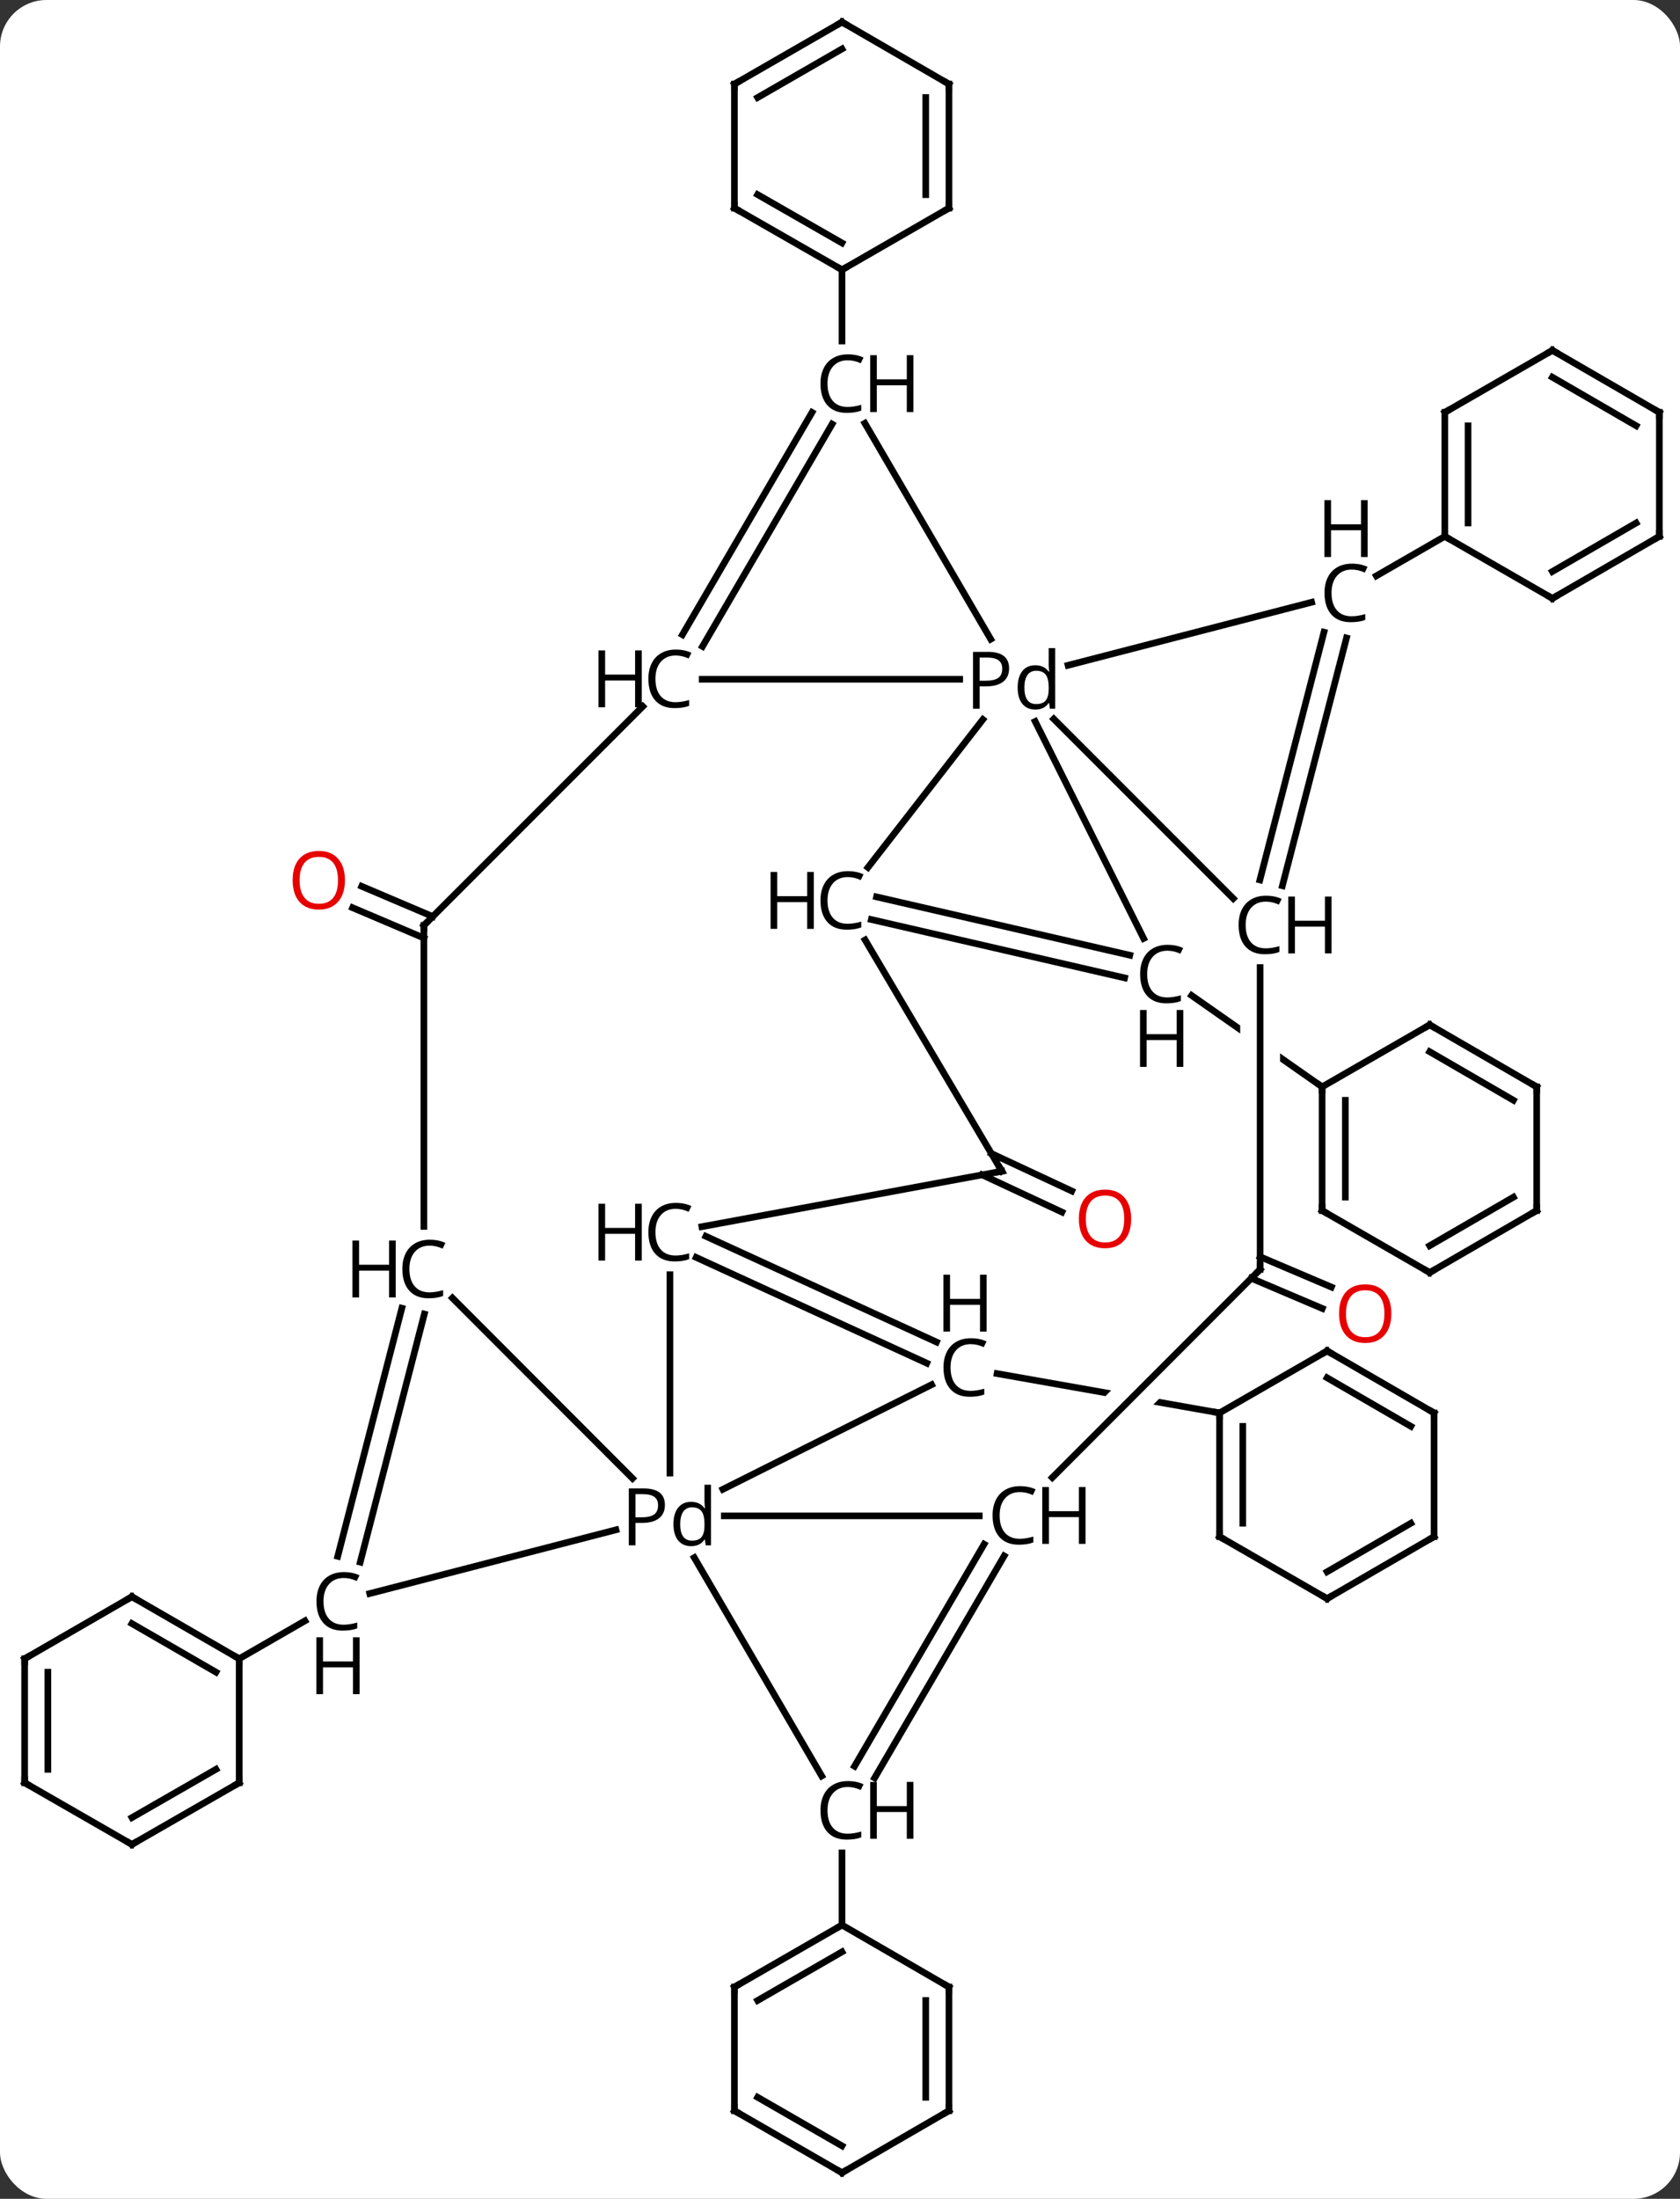 <svg width="253" viewBox="0 0 253 331" style="fill-opacity:1; color-rendering:auto; color-interpolation:auto; text-rendering:auto; stroke:black; stroke-linecap:square; stroke-miterlimit:10; shape-rendering:auto; stroke-opacity:1; fill:black; stroke-dasharray:none; font-weight:normal; stroke-width:1; font-family:'Open Sans'; font-style:normal; stroke-linejoin:miter; font-size:12; stroke-dashoffset:0; image-rendering:auto;" height="331" class="cas-substance-image" xmlns:xlink="http://www.w3.org/1999/xlink" xmlns="http://www.w3.org/2000/svg"><rect x="0" y="0" width="253" height="331" fill="#333333" stroke="none"/><svg class="cas-substance-single-component"><rect y="0" x="0" width="253" stroke="none" ry="7" rx="7" height="331" fill="white" class="cas-substance-group"/><svg y="0" x="0" width="253" viewBox="0 0 253 331" style="fill:black;" height="331" class="cas-substance-single-component-image"><svg><g><clipPath id="clipPath_e6220971a3384d8dab7760b012bf0edb1" clipPathUnits="userSpaceOnUse"><path d="M-695.663 -551.84 L-718.602 -519.071 L-692.231 -500.611 L-692.231 -544.446 L-686.231 -544.446 L-686.231 -500.803 L-665.356 -530.624 L-695.663 -551.84 Z"/></clipPath><clipPath id="clipPath_e6220971a3384d8dab7760b012bf0edb2" clipPathUnits="userSpaceOnUse"><path d="M-733.884 -494.428 L-740.847 -455.038 L-729.332 -453.003 L-694.851 -487.528 L-694.851 -487.528 L-733.884 -494.428 ZM-688.302 -485.595 L-722.125 -451.729 L-722.125 -451.729 L-695.131 -446.957 L-688.302 -485.595 Z"/></clipPath><g transform="translate(879,680)" style="text-rendering:geometricPrecision; color-rendering:optimizeQuality; color-interpolation:linearRGB; stroke-linecap:butt; image-rendering:optimizeQuality;"><line y2="-538.794" y1="-543.357" x2="-815.166" x1="-825.897" style="fill:none;"/><line y2="-542.03" y1="-546.578" x2="-813.832" x1="-824.528" style="fill:none;"/><line y2="-490.812" y1="-486.249" x2="-689.231" x1="-678.5" style="fill:none;"/><line y2="-487.575" y1="-483.028" x2="-690.564" x1="-679.869" style="fill:none;"/><line y2="-506.359" y1="-500.711" x2="-729.707" x1="-717.599" style="fill:none;"/><line y2="-503.144" y1="-497.539" x2="-731.094" x1="-719.079" style="fill:none;"/><line y2="-577.747" y1="-577.747" x2="-773.26" x1="-734.472" style="fill:none;"/><line y2="-544.744" y1="-571.772" x2="-693.278" x1="-720.307" style="fill:none;"/><line y2="-549.418" y1="-571.688" x2="-748.293" x1="-730.989" style="fill:none;"/><line y2="-538.735" y1="-571.395" x2="-706.776" x1="-723.106" style="fill:none;"/><line y2="-589.341" y1="-579.85" x2="-681.475" x1="-718.155" style="fill:none;"/><line y2="-616.283" y1="-583.781" x2="-748.754" x1="-729.801" style="fill:none;"/><line y2="-616.153" y1="-582.691" x2="-753.692" x1="-773.206" style="fill:none;"/><line y2="-617.916" y1="-584.455" x2="-756.716" x1="-776.229" style="fill:none;"/><line y2="-540.696" y1="-573.661" x2="-815.166" x1="-782.201" style="fill:none;"/><line y2="-583.963" y1="-546.662" x2="-676.227" x1="-685.879" style="fill:none;"/><line y2="-584.84" y1="-547.539" x2="-679.615" x1="-689.268" style="fill:none;"/><line y2="-516.39" y1="-530.144" x2="-679.897" x1="-699.545" style="fill:none; clip-path:url(#clipPath_e6220971a3384d8dab7760b012bf0edb1);"/><line y2="-488.91" y1="-534.352" x2="-689.231" x1="-689.231" style="fill:none;"/><line y2="-532.795" y1="-541.578" x2="-709.644" x1="-747.78" style="fill:none;"/><line y2="-536.206" y1="-544.989" x2="-708.859" x1="-746.995" style="fill:none;"/><line y2="-503.692" y1="-538.503" x2="-728.13" x1="-748.716" style="fill:none;"/><line y2="-599.257" y1="-593.315" x2="-661.419" x1="-671.727" style="fill:none;"/><line y2="-639.388" y1="-628.658" x2="-752.198" x1="-752.198" style="fill:none;"/><line y2="-495.379" y1="-540.696" x2="-815.166" x1="-815.166" style="fill:none;"/><line y2="-467.305" y1="-473.226" x2="-695.343" x1="-728.843" style="fill:none; clip-path:url(#clipPath_e6220971a3384d8dab7760b012bf0edb2);"/><line y2="-457.571" y1="-488.91" x2="-720.53" x1="-689.231" style="fill:none;"/><line y2="-495.343" y1="-503.692" x2="-773.299" x1="-728.13" style="fill:none;"/><line y2="-457.449" y1="-484.605" x2="-783.745" x1="-810.866" style="fill:none;"/><line y2="-445.72" y1="-483.068" x2="-828.139" x1="-818.484" style="fill:none;"/><line y2="-444.844" y1="-482.192" x2="-824.75" x1="-815.095" style="fill:none;"/><line y2="-451.812" y1="-451.812" x2="-769.925" x1="-731.524" style="fill:none;"/><line y2="-414.123" y1="-447.542" x2="-750.31" x1="-730.801" style="fill:none;"/><line y2="-412.358" y1="-445.777" x2="-747.288" x1="-727.778" style="fill:none;"/><line y2="-458.242" y1="-488.11" x2="-778.115" x1="-778.115" style="fill:none;"/><line y2="-474.794" y1="-490.714" x2="-739.43" x1="-774.157" style="fill:none;"/><line y2="-477.976" y1="-493.896" x2="-737.971" x1="-772.699" style="fill:none;"/><line y2="-440.115" y1="-449.709" x2="-823.318" x1="-786.242" style="fill:none;"/><line y2="-412.655" y1="-445.522" x2="-755.256" x1="-774.443" style="fill:none;"/><line y2="-471.56" y1="-455.81" x2="-738.703" x1="-770.136" style="fill:none;"/><line y2="-430.301" y1="-436.009" x2="-842.978" x1="-833.075" style="fill:none;"/><line y2="-390.218" y1="-401.073" x2="-752.198" x1="-752.198" style="fill:none;"/><line y2="-497.77" y1="-516.39" x2="-679.897" x1="-679.897" style="fill:none;"/><line y2="-499.791" y1="-514.369" x2="-676.397" x1="-676.397" style="fill:none;"/><line y2="-525.724" y1="-516.39" x2="-663.693" x1="-679.897" style="fill:none;"/><line y2="-488.436" y1="-497.77" x2="-663.693" x1="-679.897" style="fill:none;"/><line y2="-516.39" y1="-525.724" x2="-647.584" x1="-663.693" style="fill:none;"/><line y2="-514.375" y1="-521.682" x2="-651.087" x1="-663.699" style="fill:none;"/><line y2="-497.77" y1="-488.436" x2="-647.584" x1="-663.693" style="fill:none;"/><line y2="-499.785" y1="-492.478" x2="-651.087" x1="-663.699" style="fill:none;"/><line y2="-497.77" y1="-516.39" x2="-647.584" x1="-647.584" style="fill:none;"/><line y2="-617.925" y1="-599.257" x2="-661.419" x1="-661.419" style="fill:none;"/><line y2="-615.904" y1="-601.278" x2="-657.919" x1="-657.919" style="fill:none;"/><line y2="-589.923" y1="-599.257" x2="-645.215" x1="-661.419" style="fill:none;"/><line y2="-627.258" y1="-617.925" x2="-645.215" x1="-661.419" style="fill:none;"/><line y2="-599.257" y1="-589.923" x2="-629.106" x1="-645.215" style="fill:none;"/><line y2="-601.272" y1="-593.965" x2="-632.609" x1="-645.221" style="fill:none;"/><line y2="-617.925" y1="-627.258" x2="-629.106" x1="-645.215" style="fill:none;"/><line y2="-615.909" y1="-623.217" x2="-632.609" x1="-645.221" style="fill:none;"/><line y2="-617.925" y1="-599.257" x2="-629.106" x1="-629.106" style="fill:none;"/><line y2="-648.674" y1="-639.388" x2="-768.402" x1="-752.198" style="fill:none;"/><line y2="-650.706" y1="-643.429" x2="-764.909" x1="-752.211" style="fill:none;"/><line y2="-648.674" y1="-639.388" x2="-736.089" x1="-752.198" style="fill:none;"/><line y2="-667.341" y1="-648.674" x2="-768.402" x1="-768.402" style="fill:none;"/><line y2="-667.341" y1="-648.674" x2="-736.089" x1="-736.089" style="fill:none;"/><line y2="-665.321" y1="-650.695" x2="-739.589" x1="-739.589" style="fill:none;"/><line y2="-676.675" y1="-667.341" x2="-752.198" x1="-768.402" style="fill:none;"/><line y2="-672.634" y1="-665.317" x2="-752.202" x1="-764.904" style="fill:none;"/><line y2="-676.675" y1="-667.341" x2="-752.198" x1="-736.089" style="fill:none;"/><line y2="-439.635" y1="-430.301" x2="-859.134" x1="-842.978" style="fill:none;"/><line y2="-435.594" y1="-428.282" x2="-859.135" x1="-846.478" style="fill:none;"/><line y2="-411.634" y1="-430.301" x2="-842.978" x1="-842.978" style="fill:none;"/><line y2="-430.301" y1="-439.635" x2="-875.29" x1="-859.134" style="fill:none;"/><line y2="-402.347" y1="-411.634" x2="-859.134" x1="-842.978" style="fill:none;"/><line y2="-406.389" y1="-413.661" x2="-859.126" x1="-846.474" style="fill:none;"/><line y2="-411.634" y1="-430.301" x2="-875.29" x1="-875.29" style="fill:none;"/><line y2="-413.655" y1="-428.281" x2="-871.79" x1="-871.79" style="fill:none;"/><line y2="-411.634" y1="-402.347" x2="-875.29" x1="-859.134" style="fill:none;"/><line y2="-380.885" y1="-390.218" x2="-768.402" x1="-752.198" style="fill:none;"/><line y2="-378.86" y1="-386.177" x2="-764.904" x1="-752.202" style="fill:none;"/><line y2="-380.885" y1="-390.218" x2="-736.089" x1="-752.198" style="fill:none;"/><line y2="-362.264" y1="-380.885" x2="-768.402" x1="-768.402" style="fill:none;"/><line y2="-362.264" y1="-380.885" x2="-736.089" x1="-736.089" style="fill:none;"/><line y2="-364.285" y1="-378.864" x2="-739.589" x1="-739.589" style="fill:none;"/><line y2="-352.93" y1="-362.264" x2="-752.198" x1="-768.402" style="fill:none;"/><line y2="-356.972" y1="-364.288" x2="-752.202" x1="-764.904" style="fill:none;"/><line y2="-352.93" y1="-362.264" x2="-752.198" x1="-736.089" style="fill:none;"/><line y2="-448.685" y1="-467.305" x2="-695.343" x1="-695.343" style="fill:none;"/><line y2="-450.705" y1="-465.284" x2="-691.843" x1="-691.843" style="fill:none;"/><line y2="-476.639" y1="-467.305" x2="-679.139" x1="-695.343" style="fill:none;"/><line y2="-439.351" y1="-448.685" x2="-679.139" x1="-695.343" style="fill:none;"/><line y2="-467.305" y1="-476.639" x2="-663.03" x1="-679.139" style="fill:none;"/><line y2="-465.29" y1="-472.597" x2="-666.533" x1="-679.145" style="fill:none;"/><line y2="-448.685" y1="-439.351" x2="-663.03" x1="-679.139" style="fill:none;"/><line y2="-450.7" y1="-443.392" x2="-666.533" x1="-679.145" style="fill:none;"/><line y2="-448.685" y1="-467.305" x2="-663.03" x1="-663.03" style="fill:none;"/></g><g transform="translate(879,680)" style="fill:rgb(230,0,0); text-rendering:geometricPrecision; color-rendering:optimizeQuality; image-rendering:optimizeQuality; font-family:'Open Sans'; stroke:rgb(230,0,0); color-interpolation:linearRGB;"><path style="stroke:none;" d="M-827.053 -547.494 Q-827.053 -545.432 -828.092 -544.252 Q-829.131 -543.072 -830.975 -543.072 Q-832.866 -543.072 -833.897 -544.236 Q-834.928 -545.4 -834.928 -547.51 Q-834.928 -549.604 -833.897 -550.752 Q-832.866 -551.9 -830.975 -551.9 Q-829.116 -551.9 -828.084 -550.729 Q-827.053 -549.557 -827.053 -547.494 ZM-833.881 -547.494 Q-833.881 -545.76 -833.139 -544.854 Q-832.397 -543.947 -830.975 -543.947 Q-829.553 -543.947 -828.827 -544.846 Q-828.1 -545.744 -828.1 -547.494 Q-828.1 -549.229 -828.827 -550.119 Q-829.553 -551.01 -830.975 -551.01 Q-832.397 -551.01 -833.139 -550.111 Q-833.881 -549.213 -833.881 -547.494 Z"/><path style="stroke:none;" d="M-669.469 -482.252 Q-669.469 -480.19 -670.508 -479.01 Q-671.547 -477.83 -673.39 -477.83 Q-675.281 -477.83 -676.312 -478.995 Q-677.344 -480.159 -677.344 -482.268 Q-677.344 -484.362 -676.312 -485.51 Q-675.281 -486.659 -673.39 -486.659 Q-671.531 -486.659 -670.5 -485.487 Q-669.469 -484.315 -669.469 -482.252 ZM-676.297 -482.252 Q-676.297 -480.518 -675.554 -479.612 Q-674.812 -478.705 -673.39 -478.705 Q-671.969 -478.705 -671.242 -479.604 Q-670.515 -480.502 -670.515 -482.252 Q-670.515 -483.987 -671.242 -484.877 Q-671.969 -485.768 -673.39 -485.768 Q-674.812 -485.768 -675.554 -484.87 Q-676.297 -483.971 -676.297 -482.252 Z"/><path style="stroke:none;" d="M-708.652 -496.514 Q-708.652 -494.451 -709.691 -493.271 Q-710.73 -492.092 -712.573 -492.092 Q-714.464 -492.092 -715.495 -493.256 Q-716.527 -494.42 -716.527 -496.529 Q-716.527 -498.623 -715.495 -499.771 Q-714.464 -500.92 -712.573 -500.92 Q-710.714 -500.92 -709.683 -499.748 Q-708.652 -498.576 -708.652 -496.514 ZM-715.48 -496.514 Q-715.48 -494.779 -714.737 -493.873 Q-713.995 -492.967 -712.573 -492.967 Q-711.152 -492.967 -710.425 -493.865 Q-709.698 -494.764 -709.698 -496.514 Q-709.698 -498.248 -710.425 -499.139 Q-711.152 -500.029 -712.573 -500.029 Q-713.995 -500.029 -714.737 -499.131 Q-715.48 -498.232 -715.48 -496.514 Z"/><path style="fill:black; stroke:none;" d="M-727.035 -579.387 Q-727.035 -578.075 -727.925 -577.38 Q-728.816 -576.684 -730.457 -576.684 L-731.472 -576.684 L-731.472 -573.309 L-732.472 -573.309 L-732.472 -581.872 L-730.238 -581.872 Q-727.035 -581.872 -727.035 -579.387 ZM-731.472 -577.528 L-730.566 -577.528 Q-729.253 -577.528 -728.66 -577.958 Q-728.066 -578.387 -728.066 -579.341 Q-728.066 -580.184 -728.62 -580.598 Q-729.175 -581.012 -730.363 -581.012 L-731.472 -581.012 L-731.472 -577.528 ZM-721.013 -574.169 L-721.076 -574.169 Q-721.747 -573.184 -723.091 -573.184 Q-724.341 -573.184 -725.044 -574.051 Q-725.747 -574.919 -725.747 -576.497 Q-725.747 -578.091 -725.044 -578.973 Q-724.341 -579.856 -723.091 -579.856 Q-721.779 -579.856 -721.076 -578.903 L-720.997 -578.903 L-721.044 -579.356 L-721.076 -579.809 L-721.076 -582.434 L-720.091 -582.434 L-720.091 -573.309 L-720.888 -573.309 L-721.013 -574.169 ZM-722.966 -574.012 Q-721.966 -574.012 -721.521 -574.551 Q-721.076 -575.091 -721.076 -576.294 L-721.076 -576.497 Q-721.076 -577.872 -721.529 -578.45 Q-721.982 -579.028 -722.966 -579.028 Q-723.826 -579.028 -724.279 -578.364 Q-724.732 -577.7 -724.732 -576.497 Q-724.732 -575.262 -724.287 -574.637 Q-723.841 -574.012 -722.966 -574.012 Z"/><path style="fill:black; stroke:none;" d="M-777.248 -581.325 Q-778.654 -581.325 -779.474 -580.387 Q-780.295 -579.45 -780.295 -577.809 Q-780.295 -576.137 -779.506 -575.216 Q-778.717 -574.294 -777.263 -574.294 Q-776.357 -574.294 -775.217 -574.622 L-775.217 -573.747 Q-776.107 -573.403 -777.404 -573.403 Q-779.295 -573.403 -780.326 -574.559 Q-781.357 -575.716 -781.357 -577.825 Q-781.357 -579.153 -780.865 -580.145 Q-780.373 -581.137 -779.435 -581.676 Q-778.498 -582.216 -777.232 -582.216 Q-775.888 -582.216 -774.873 -581.731 L-775.295 -580.872 Q-776.279 -581.325 -777.248 -581.325 Z"/><path style="fill:black; stroke:none;" d="M-782.357 -573.528 L-783.357 -573.528 L-783.357 -577.559 L-787.873 -577.559 L-787.873 -573.528 L-788.873 -573.528 L-788.873 -582.091 L-787.873 -582.091 L-787.873 -578.45 L-783.357 -578.45 L-783.357 -582.091 L-782.357 -582.091 L-782.357 -573.528 Z"/><path style="fill:black; stroke:none;" d="M-688.364 -544.274 Q-689.77 -544.274 -690.59 -543.337 Q-691.41 -542.399 -691.41 -540.758 Q-691.41 -539.087 -690.621 -538.165 Q-689.832 -537.243 -688.379 -537.243 Q-687.473 -537.243 -686.332 -537.571 L-686.332 -536.696 Q-687.223 -536.352 -688.52 -536.352 Q-690.41 -536.352 -691.442 -537.508 Q-692.473 -538.665 -692.473 -540.774 Q-692.473 -542.102 -691.981 -543.094 Q-691.489 -544.087 -690.551 -544.625 Q-689.614 -545.165 -688.348 -545.165 Q-687.004 -545.165 -685.989 -544.68 L-686.41 -543.821 Q-687.395 -544.274 -688.364 -544.274 Z"/><path style="fill:black; stroke:none;" d="M-678.473 -536.477 L-679.473 -536.477 L-679.473 -540.508 L-683.989 -540.508 L-683.989 -536.477 L-684.989 -536.477 L-684.989 -545.04 L-683.989 -545.04 L-683.989 -541.399 L-679.473 -541.399 L-679.473 -545.04 L-678.473 -545.04 L-678.473 -536.477 Z"/><path style="fill:black; stroke:none;" d="M-751.331 -547.97 Q-752.737 -547.97 -753.558 -547.032 Q-754.378 -546.095 -754.378 -544.454 Q-754.378 -542.782 -753.589 -541.86 Q-752.8 -540.938 -751.347 -540.938 Q-750.441 -540.938 -749.3 -541.266 L-749.3 -540.391 Q-750.191 -540.048 -751.487 -540.048 Q-753.378 -540.048 -754.409 -541.204 Q-755.441 -542.36 -755.441 -544.47 Q-755.441 -545.798 -754.948 -546.79 Q-754.456 -547.782 -753.519 -548.321 Q-752.581 -548.86 -751.316 -548.86 Q-749.972 -548.86 -748.956 -548.376 L-749.378 -547.516 Q-750.362 -547.97 -751.331 -547.97 Z"/><path style="fill:black; stroke:none;" d="M-756.441 -540.173 L-757.441 -540.173 L-757.441 -544.204 L-761.956 -544.204 L-761.956 -540.173 L-762.956 -540.173 L-762.956 -548.735 L-761.956 -548.735 L-761.956 -545.095 L-757.441 -545.095 L-757.441 -548.735 L-756.441 -548.735 L-756.441 -540.173 Z"/><path style="fill:black; stroke:none;" d="M-703.193 -536.883 Q-704.6 -536.883 -705.42 -535.945 Q-706.24 -535.008 -706.24 -533.367 Q-706.24 -531.695 -705.451 -530.773 Q-704.662 -529.851 -703.209 -529.851 Q-702.303 -529.851 -701.162 -530.18 L-701.162 -529.305 Q-702.053 -528.961 -703.35 -528.961 Q-705.24 -528.961 -706.271 -530.117 Q-707.303 -531.273 -707.303 -533.383 Q-707.303 -534.711 -706.811 -535.703 Q-706.318 -536.695 -705.381 -537.234 Q-704.443 -537.773 -703.178 -537.773 Q-701.834 -537.773 -700.818 -537.289 L-701.24 -536.43 Q-702.225 -536.883 -703.193 -536.883 Z"/><path style="fill:black; stroke:none;" d="M-700.803 -519.398 L-701.803 -519.398 L-701.803 -523.43 L-706.318 -523.43 L-706.318 -519.398 L-707.318 -519.398 L-707.318 -527.961 L-706.318 -527.961 L-706.318 -524.32 L-701.803 -524.32 L-701.803 -527.961 L-700.803 -527.961 L-700.803 -519.398 Z"/><path style="fill:black; stroke:none;" d="M-675.429 -594.26 Q-676.835 -594.26 -677.656 -593.322 Q-678.476 -592.385 -678.476 -590.744 Q-678.476 -589.072 -677.687 -588.15 Q-676.898 -587.228 -675.445 -587.228 Q-674.538 -587.228 -673.398 -587.556 L-673.398 -586.681 Q-674.288 -586.338 -675.585 -586.338 Q-677.476 -586.338 -678.507 -587.494 Q-679.538 -588.65 -679.538 -590.76 Q-679.538 -592.088 -679.046 -593.08 Q-678.554 -594.072 -677.616 -594.611 Q-676.679 -595.15 -675.413 -595.15 Q-674.07 -595.15 -673.054 -594.666 L-673.476 -593.806 Q-674.46 -594.26 -675.429 -594.26 Z"/><path style="fill:black; stroke:none;" d="M-673.038 -596.15 L-674.038 -596.15 L-674.038 -600.181 L-678.554 -600.181 L-678.554 -596.15 L-679.554 -596.15 L-679.554 -604.713 L-678.554 -604.713 L-678.554 -601.072 L-674.038 -601.072 L-674.038 -604.713 L-673.038 -604.713 L-673.038 -596.15 Z"/><path style="fill:black; stroke:none;" d="M-751.331 -625.767 Q-752.737 -625.767 -753.558 -624.829 Q-754.378 -623.892 -754.378 -622.251 Q-754.378 -620.579 -753.589 -619.658 Q-752.8 -618.736 -751.347 -618.736 Q-750.441 -618.736 -749.3 -619.064 L-749.3 -618.189 Q-750.191 -617.845 -751.487 -617.845 Q-753.378 -617.845 -754.409 -619.001 Q-755.441 -620.158 -755.441 -622.267 Q-755.441 -623.595 -754.948 -624.587 Q-754.456 -625.579 -753.519 -626.118 Q-752.581 -626.658 -751.316 -626.658 Q-749.972 -626.658 -748.956 -626.173 L-749.378 -625.314 Q-750.362 -625.767 -751.331 -625.767 Z"/><path style="fill:black; stroke:none;" d="M-741.441 -617.97 L-742.441 -617.97 L-742.441 -622.001 L-746.956 -622.001 L-746.956 -617.97 L-747.956 -617.97 L-747.956 -626.533 L-746.956 -626.533 L-746.956 -622.892 L-742.441 -622.892 L-742.441 -626.533 L-741.441 -626.533 L-741.441 -617.97 Z"/></g><g transform="translate(879,680)" style="stroke-linecap:butt; text-rendering:geometricPrecision; color-rendering:optimizeQuality; image-rendering:optimizeQuality; font-family:'Open Sans'; color-interpolation:linearRGB; stroke-miterlimit:5;"><path style="fill:none;" d="M-814.812 -541.049 L-815.166 -540.696 L-815.166 -540.196"/><path style="fill:none;" d="M-689.231 -489.41 L-689.231 -488.91 L-689.584 -488.556"/><path style="fill:none;" d="M-728.384 -504.123 L-728.13 -503.692 L-728.621 -503.601"/><path style="stroke:none;" d="M-814.299 -492.488 Q-815.705 -492.488 -816.525 -491.551 Q-817.346 -490.613 -817.346 -488.973 Q-817.346 -487.301 -816.556 -486.379 Q-815.767 -485.457 -814.314 -485.457 Q-813.408 -485.457 -812.267 -485.785 L-812.267 -484.91 Q-813.158 -484.566 -814.455 -484.566 Q-816.346 -484.566 -817.377 -485.723 Q-818.408 -486.879 -818.408 -488.988 Q-818.408 -490.316 -817.916 -491.308 Q-817.424 -492.301 -816.486 -492.84 Q-815.549 -493.379 -814.283 -493.379 Q-812.939 -493.379 -811.924 -492.894 L-812.346 -492.035 Q-813.33 -492.488 -814.299 -492.488 Z"/><path style="stroke:none;" d="M-819.408 -484.691 L-820.408 -484.691 L-820.408 -488.723 L-824.924 -488.723 L-824.924 -484.691 L-825.924 -484.691 L-825.924 -493.254 L-824.924 -493.254 L-824.924 -489.613 L-820.408 -489.613 L-820.408 -493.254 L-819.408 -493.254 L-819.408 -484.691 Z"/><path style="stroke:none;" d="M-725.414 -455.39 Q-726.821 -455.39 -727.641 -454.452 Q-728.461 -453.515 -728.461 -451.874 Q-728.461 -450.202 -727.672 -449.281 Q-726.883 -448.359 -725.43 -448.359 Q-724.524 -448.359 -723.383 -448.687 L-723.383 -447.812 Q-724.274 -447.468 -725.571 -447.468 Q-727.461 -447.468 -728.493 -448.624 Q-729.524 -449.781 -729.524 -451.89 Q-729.524 -453.218 -729.032 -454.21 Q-728.539 -455.202 -727.602 -455.741 Q-726.664 -456.281 -725.399 -456.281 Q-724.055 -456.281 -723.039 -455.796 L-723.461 -454.937 Q-724.446 -455.39 -725.414 -455.39 Z"/><path style="stroke:none;" d="M-715.524 -447.593 L-716.524 -447.593 L-716.524 -451.624 L-721.039 -451.624 L-721.039 -447.593 L-722.039 -447.593 L-722.039 -456.156 L-721.039 -456.156 L-721.039 -452.515 L-716.524 -452.515 L-716.524 -456.156 L-715.524 -456.156 L-715.524 -447.593 Z"/><path style="stroke:none;" d="M-777.248 -498.031 Q-778.654 -498.031 -779.474 -497.094 Q-780.295 -496.156 -780.295 -494.516 Q-780.295 -492.844 -779.506 -491.922 Q-778.717 -491 -777.263 -491 Q-776.357 -491 -775.217 -491.328 L-775.217 -490.453 Q-776.107 -490.11 -777.404 -490.11 Q-779.295 -490.11 -780.326 -491.266 Q-781.357 -492.422 -781.357 -494.531 Q-781.357 -495.86 -780.865 -496.852 Q-780.373 -497.844 -779.435 -498.383 Q-778.498 -498.922 -777.232 -498.922 Q-775.888 -498.922 -774.873 -498.438 L-775.295 -497.578 Q-776.279 -498.031 -777.248 -498.031 Z"/><path style="stroke:none;" d="M-782.357 -490.235 L-783.357 -490.235 L-783.357 -494.266 L-787.873 -494.266 L-787.873 -490.235 L-788.873 -490.235 L-788.873 -498.797 L-787.873 -498.797 L-787.873 -495.156 L-783.357 -495.156 L-783.357 -498.797 L-782.357 -498.797 L-782.357 -490.235 Z"/><path style="stroke:none;" d="M-778.868 -453.452 Q-778.868 -452.14 -779.759 -451.445 Q-780.649 -450.749 -782.29 -450.749 L-783.305 -450.749 L-783.305 -447.374 L-784.305 -447.374 L-784.305 -455.937 L-782.071 -455.937 Q-778.868 -455.937 -778.868 -453.452 ZM-783.305 -451.593 L-782.399 -451.593 Q-781.087 -451.593 -780.493 -452.023 Q-779.899 -452.452 -779.899 -453.406 Q-779.899 -454.249 -780.454 -454.663 Q-781.009 -455.077 -782.196 -455.077 L-783.305 -455.077 L-783.305 -451.593 ZM-772.846 -448.234 L-772.909 -448.234 Q-773.581 -447.249 -774.925 -447.249 Q-776.175 -447.249 -776.878 -448.116 Q-777.581 -448.984 -777.581 -450.562 Q-777.581 -452.156 -776.878 -453.038 Q-776.175 -453.921 -774.925 -453.921 Q-773.612 -453.921 -772.909 -452.968 L-772.831 -452.968 L-772.878 -453.421 L-772.909 -453.874 L-772.909 -456.499 L-771.925 -456.499 L-771.925 -447.374 L-772.721 -447.374 L-772.846 -448.234 ZM-774.8 -448.077 Q-773.8 -448.077 -773.354 -448.616 Q-772.909 -449.156 -772.909 -450.359 L-772.909 -450.562 Q-772.909 -451.937 -773.362 -452.515 Q-773.815 -453.093 -774.8 -453.093 Q-775.659 -453.093 -776.112 -452.429 Q-776.565 -451.765 -776.565 -450.562 Q-776.565 -449.327 -776.12 -448.702 Q-775.675 -448.077 -774.8 -448.077 Z"/><path style="stroke:none;" d="M-827.233 -442.455 Q-828.639 -442.455 -829.46 -441.518 Q-830.28 -440.58 -830.28 -438.94 Q-830.28 -437.268 -829.491 -436.346 Q-828.702 -435.424 -827.249 -435.424 Q-826.343 -435.424 -825.202 -435.752 L-825.202 -434.877 Q-826.093 -434.533 -827.389 -434.533 Q-829.28 -434.533 -830.311 -435.69 Q-831.343 -436.846 -831.343 -438.955 Q-831.343 -440.283 -830.85 -441.276 Q-830.358 -442.268 -829.421 -442.807 Q-828.483 -443.346 -827.218 -443.346 Q-825.874 -443.346 -824.858 -442.861 L-825.28 -442.002 Q-826.264 -442.455 -827.233 -442.455 Z"/><path style="stroke:none;" d="M-824.843 -424.971 L-825.843 -424.971 L-825.843 -429.002 L-830.358 -429.002 L-830.358 -424.971 L-831.358 -424.971 L-831.358 -433.533 L-830.358 -433.533 L-830.358 -429.893 L-825.843 -429.893 L-825.843 -433.533 L-824.843 -433.533 L-824.843 -424.971 Z"/><path style="stroke:none;" d="M-751.331 -410.995 Q-752.737 -410.995 -753.558 -410.058 Q-754.378 -409.12 -754.378 -407.48 Q-754.378 -405.808 -753.589 -404.886 Q-752.8 -403.964 -751.347 -403.964 Q-750.441 -403.964 -749.3 -404.292 L-749.3 -403.417 Q-750.191 -403.073 -751.487 -403.073 Q-753.378 -403.073 -754.409 -404.23 Q-755.441 -405.386 -755.441 -407.495 Q-755.441 -408.823 -754.948 -409.815 Q-754.456 -410.808 -753.519 -411.347 Q-752.581 -411.886 -751.316 -411.886 Q-749.972 -411.886 -748.956 -411.401 L-749.378 -410.542 Q-750.362 -410.995 -751.331 -410.995 Z"/><path style="stroke:none;" d="M-741.441 -403.198 L-742.441 -403.198 L-742.441 -407.23 L-746.956 -407.23 L-746.956 -403.198 L-747.956 -403.198 L-747.956 -411.761 L-746.956 -411.761 L-746.956 -408.12 L-742.441 -408.12 L-742.441 -411.761 L-741.441 -411.761 L-741.441 -403.198 Z"/><path style="stroke:none;" d="M-732.806 -477.658 Q-734.212 -477.658 -735.032 -476.721 Q-735.852 -475.783 -735.852 -474.143 Q-735.852 -472.471 -735.063 -471.549 Q-734.274 -470.627 -732.821 -470.627 Q-731.915 -470.627 -730.774 -470.955 L-730.774 -470.08 Q-731.665 -469.736 -732.962 -469.736 Q-734.852 -469.736 -735.884 -470.893 Q-736.915 -472.049 -736.915 -474.158 Q-736.915 -475.486 -736.423 -476.479 Q-735.931 -477.471 -734.993 -478.01 Q-734.056 -478.549 -732.79 -478.549 Q-731.446 -478.549 -730.431 -478.065 L-730.852 -477.205 Q-731.837 -477.658 -732.806 -477.658 Z"/><path style="stroke:none;" d="M-730.415 -479.549 L-731.415 -479.549 L-731.415 -483.58 L-735.931 -483.58 L-735.931 -479.549 L-736.931 -479.549 L-736.931 -488.111 L-735.931 -488.111 L-735.931 -484.471 L-731.415 -484.471 L-731.415 -488.111 L-730.415 -488.111 L-730.415 -479.549 Z"/><path style="fill:none;" d="M-679.897 -515.89 L-679.897 -516.39 L-680.307 -516.677"/><path style="fill:none;" d="M-679.897 -498.27 L-679.897 -497.77 L-679.464 -497.52"/><path style="fill:none;" d="M-664.126 -525.474 L-663.693 -525.724 L-663.261 -525.473"/><path style="fill:none;" d="M-664.126 -488.686 L-663.693 -488.436 L-663.261 -488.687"/><path style="fill:none;" d="M-648.017 -516.641 L-647.584 -516.39 L-647.584 -515.89"/><path style="fill:none;" d="M-648.017 -497.519 L-647.584 -497.77 L-647.584 -498.27"/><path style="fill:none;" d="M-661.419 -599.757 L-661.419 -599.257 L-660.986 -599.007"/><path style="fill:none;" d="M-661.419 -617.425 L-661.419 -617.925 L-660.986 -618.174"/><path style="fill:none;" d="M-645.649 -590.173 L-645.215 -589.923 L-644.783 -590.174"/><path style="fill:none;" d="M-645.649 -627.009 L-645.215 -627.258 L-644.783 -627.008"/><path style="fill:none;" d="M-629.539 -599.006 L-629.106 -599.257 L-629.106 -599.757"/><path style="fill:none;" d="M-629.539 -618.175 L-629.106 -617.925 L-629.106 -617.425"/><path style="fill:none;" d="M-752.632 -639.636 L-752.198 -639.388 L-751.765 -639.637"/><path style="fill:none;" d="M-767.968 -648.425 L-768.402 -648.674 L-768.402 -649.174"/><path style="fill:none;" d="M-736.522 -648.424 L-736.089 -648.674 L-736.089 -649.174"/><path style="fill:none;" d="M-768.402 -666.841 L-768.402 -667.341 L-767.969 -667.591"/><path style="fill:none;" d="M-736.089 -666.841 L-736.089 -667.341 L-736.522 -667.592"/><path style="fill:none;" d="M-752.632 -676.426 L-752.198 -676.675 L-751.766 -676.425"/><path style="fill:none;" d="M-843.41 -430.551 L-842.978 -430.301 L-842.978 -429.801"/><path style="fill:none;" d="M-858.701 -439.385 L-859.134 -439.635 L-859.567 -439.385"/><path style="fill:none;" d="M-842.978 -412.134 L-842.978 -411.634 L-843.411 -411.385"/><path style="fill:none;" d="M-874.857 -430.551 L-875.29 -430.301 L-875.29 -429.801"/><path style="fill:none;" d="M-858.701 -402.597 L-859.134 -402.347 L-859.568 -402.597"/><path style="fill:none;" d="M-875.29 -412.134 L-875.29 -411.634 L-874.857 -411.385"/><path style="fill:none;" d="M-752.632 -389.969 L-752.198 -390.218 L-752.198 -390.718"/><path style="fill:none;" d="M-767.969 -381.134 L-768.402 -380.885 L-768.402 -380.385"/><path style="fill:none;" d="M-736.522 -381.135 L-736.089 -380.885 L-736.089 -380.385"/><path style="fill:none;" d="M-768.402 -362.764 L-768.402 -362.264 L-767.969 -362.015"/><path style="fill:none;" d="M-736.089 -362.764 L-736.089 -362.264 L-736.522 -362.014"/><path style="fill:none;" d="M-752.632 -353.18 L-752.198 -352.93 L-751.766 -353.181"/><path style="fill:none;" d="M-695.343 -466.805 L-695.343 -467.305 L-695.835 -467.392"/><path style="fill:none;" d="M-695.343 -449.185 L-695.343 -448.685 L-694.909 -448.435"/><path style="fill:none;" d="M-679.572 -476.389 L-679.139 -476.639 L-678.706 -476.388"/><path style="fill:none;" d="M-679.572 -439.601 L-679.139 -439.351 L-678.706 -439.602"/><path style="fill:none;" d="M-663.462 -467.555 L-663.03 -467.305 L-663.03 -466.805"/><path style="fill:none;" d="M-663.462 -448.434 L-663.03 -448.685 L-663.03 -449.185"/></g></g></svg></svg></svg></svg>